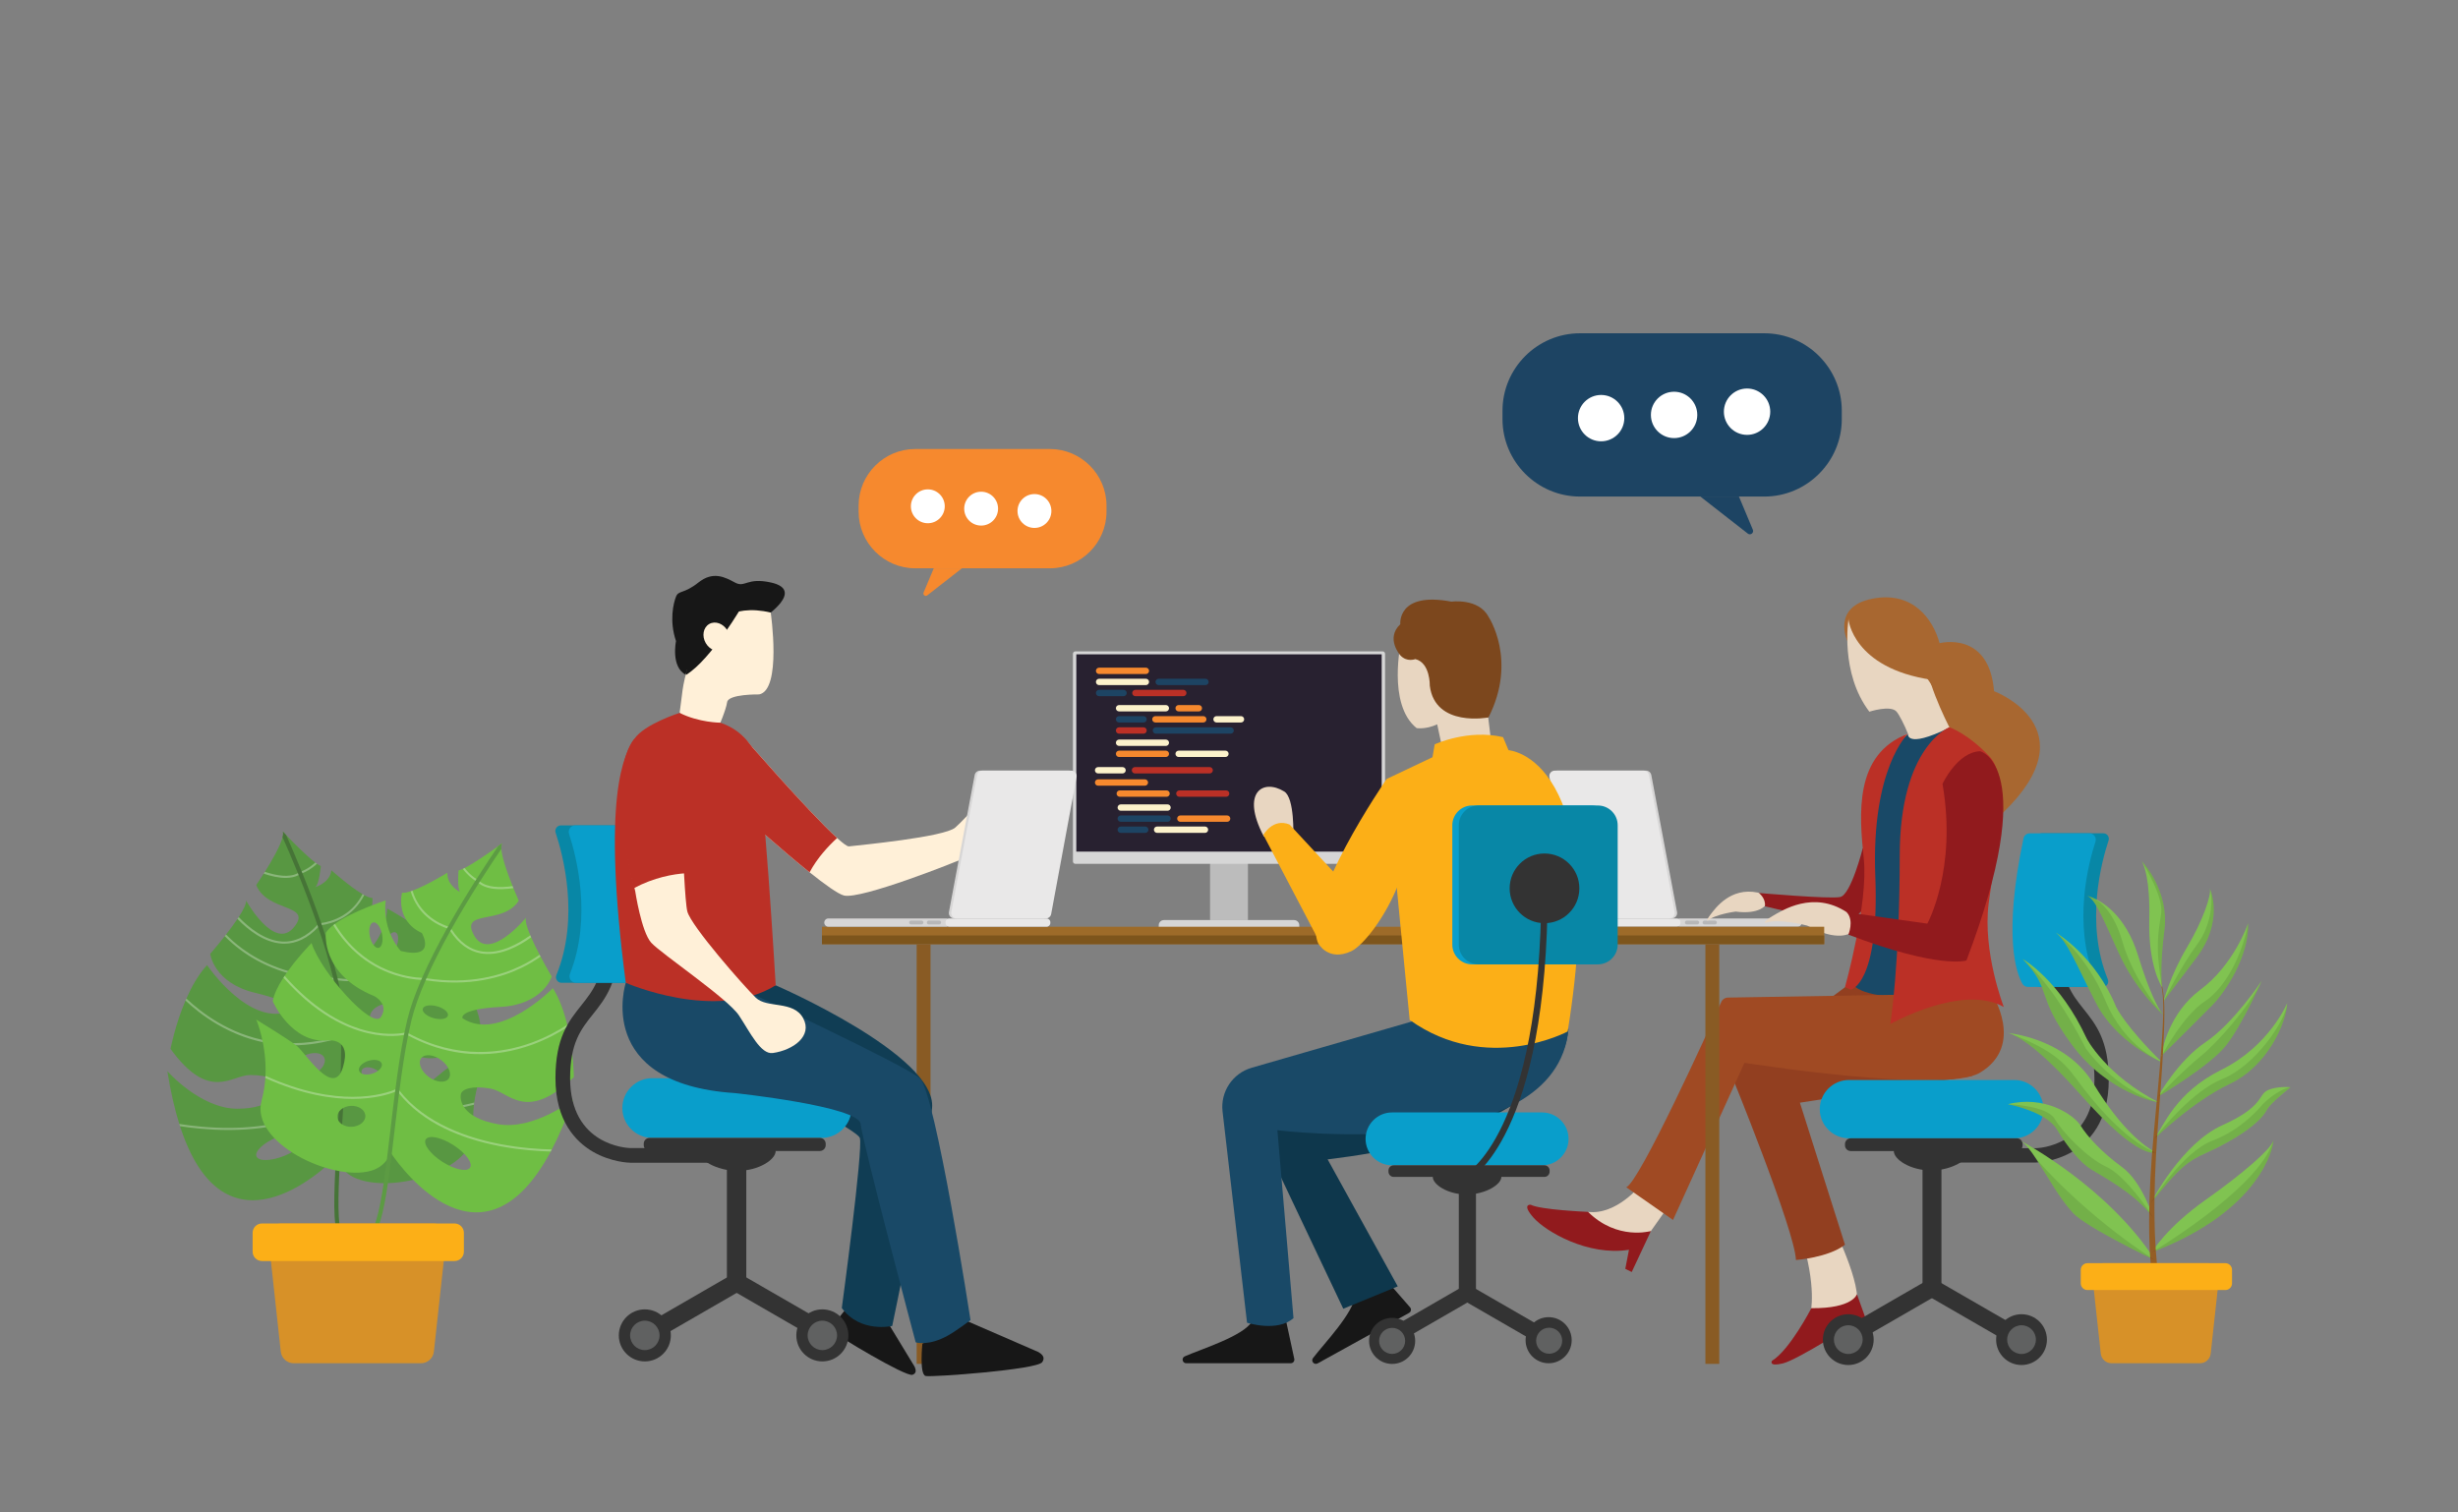 <?xml version="1.0" encoding="utf-8"?>
<!-- Generator: Adobe Illustrator 16.0.0, SVG Export Plug-In . SVG Version: 6.00 Build 0)  -->
<!DOCTYPE svg PUBLIC "-//W3C//DTD SVG 1.1//EN" "http://www.w3.org/Graphics/SVG/1.1/DTD/svg11.dtd">
<svg version="1.1" id="Objects" xmlns="http://www.w3.org/2000/svg" xmlns:xlink="http://www.w3.org/1999/xlink" x="0px" y="0px"
	 width="6500px" height="4000px" viewBox="0 0 6500 4000" enable-background="new 0 0 6500 4000" xml:space="preserve">
<rect x="0" y="0" width="6500" height="4000" fill="#808080" stroke="none"/>
<rect y="3542.908" display="none" fill="#DDDEDF" width="6500" height="457.092"/>
<g>
	<g id="Monitor">
		<rect x="3199.878" y="2032.345" fill="#BCBCBC" width="100.244" height="400.976"/>
		<path fill="#D6D6D6" d="M3656.445,2284.533h-812.892c-3.428,0-6.232-2.805-6.232-6.232v-549.348c0-3.428,2.805-6.232,6.232-6.232
			h812.892c3.429,0,6.232,2.805,6.232,6.232v549.348C3662.678,2281.729,3659.874,2284.533,3656.445,2284.533z"/>
		<rect x="2846.225" y="1730.511" fill="#282130" width="807.549" height="521.746"/>
		<path fill="#D6D6D6" d="M3435.869,2452.813h-371.738v-5.841c0-7.539,6.111-13.651,13.651-13.651h344.437
			c7.539,0,13.65,6.112,13.65,13.651V2452.813z"/>
	</g>
	<g>
		<path fill="#F6892E" d="M3030.167,1782.625h-123.68c-4.639,0-8.433-3.795-8.433-8.433l0,0c0-4.638,3.794-8.433,8.433-8.433h123.68
			c4.638,0,8.433,3.795,8.433,8.433l0,0C3038.6,1778.831,3034.805,1782.625,3030.167,1782.625z"/>
		<path fill="#FCF2CB" d="M3030.167,1811.918h-123.68c-4.639,0-8.433-3.795-8.433-8.433l0,0c0-4.638,3.794-8.433,8.433-8.433h123.68
			c4.638,0,8.433,3.794,8.433,8.433l0,0C3038.6,1808.123,3034.805,1811.918,3030.167,1811.918z"/>
		<path fill="#1D4463" d="M2971.138,1841.211h-64.651c-4.639,0-8.433-3.795-8.433-8.433l0,0c0-4.638,3.794-8.433,8.433-8.433h64.651
			c4.638,0,8.433,3.795,8.433,8.433l0,0C2979.57,1837.416,2975.775,1841.211,2971.138,1841.211z"/>
		<path fill="#BB3026" d="M3129.141,1841.211h-126.6c-4.638,0-8.433-3.795-8.433-8.433l0,0c0-4.638,3.795-8.433,8.433-8.433h126.6
			c4.638,0,8.433,3.795,8.433,8.433l0,0C3137.573,1837.416,3133.778,1841.211,3129.141,1841.211z"/>
		<path fill="#1D4463" d="M3187.725,1811.918h-123.681c-4.638,0-8.433-3.795-8.433-8.433l0,0c0-4.638,3.794-8.433,8.433-8.433
			h123.681c4.638,0,8.433,3.794,8.433,8.433l0,0C3196.158,1808.123,3192.363,1811.918,3187.725,1811.918z"/>
		<path fill="#FCF2CB" d="M3087.479,2144.188h-123.681c-4.638,0-8.433-3.795-8.433-8.433l0,0c0-4.638,3.794-8.433,8.433-8.433
			h123.681c4.638,0,8.433,3.795,8.433,8.433l0,0C3095.911,2140.393,3092.116,2144.188,3087.479,2144.188z"/>
		<path fill="#1D4463" d="M3087.479,2173.48h-123.681c-4.638,0-8.433-3.795-8.433-8.433l0,0c0-4.638,3.794-8.433,8.433-8.433
			h123.681c4.638,0,8.433,3.795,8.433,8.433l0,0C3095.911,2169.686,3092.116,2173.48,3087.479,2173.48z"/>
		<path fill="#1D4463" d="M3028.449,2202.773h-64.652c-4.638,0-8.433-3.795-8.433-8.433l0,0c0-4.639,3.794-8.433,8.433-8.433h64.652
			c4.638,0,8.433,3.794,8.433,8.433l0,0C3036.882,2198.979,3033.087,2202.773,3028.449,2202.773z"/>
		<path fill="#FCF2CB" d="M3186.452,2202.773h-126.6c-4.638,0-8.433-3.795-8.433-8.433l0,0c0-4.639,3.795-8.433,8.433-8.433h126.6
			c4.638,0,8.433,3.794,8.433,8.433l0,0C3194.885,2198.979,3191.09,2202.773,3186.452,2202.773z"/>
		<path fill="#F6892E" d="M3245.037,2173.48h-123.68c-4.638,0-8.433-3.795-8.433-8.433l0,0c0-4.638,3.795-8.433,8.433-8.433h123.68
			c4.638,0,8.433,3.795,8.433,8.433l0,0C3253.47,2169.686,3249.675,2173.48,3245.037,2173.48z"/>
		<path fill="#FCF2CB" d="M3082.982,1972.789h-123.681c-4.638,0-8.433-3.794-8.433-8.433l0,0c0-4.638,3.795-8.433,8.433-8.433
			h123.681c4.638,0,8.433,3.795,8.433,8.433l0,0C3091.415,1968.995,3087.62,1972.789,3082.982,1972.789z"/>
		<path fill="#F6892E" d="M3082.982,2002.082h-123.681c-4.638,0-8.433-3.795-8.433-8.433l0,0c0-4.638,3.795-8.433,8.433-8.433
			h123.681c4.638,0,8.433,3.794,8.433,8.433l0,0C3091.415,1998.287,3087.62,2002.082,3082.982,2002.082z"/>
		<path fill="#FCF2CB" d="M3240.541,2002.082H3116.86c-4.639,0-8.433-3.795-8.433-8.433l0,0c0-4.638,3.794-8.433,8.433-8.433
			h123.681c4.638,0,8.433,3.794,8.433,8.433l0,0C3248.974,1998.287,3245.179,2002.082,3240.541,2002.082z"/>
		<path fill="#FCF2CB" d="M3082.982,1881.496h-123.681c-4.638,0-8.433-3.795-8.433-8.433l0,0c0-4.638,3.795-8.433,8.433-8.433
			h123.681c4.638,0,8.433,3.794,8.433,8.433l0,0C3091.415,1877.701,3087.62,1881.496,3082.982,1881.496z"/>
		<path fill="#1D4463" d="M3254.301,1940.36h-197.485c-4.638,0-8.433-3.795-8.433-8.433l0,0c0-4.638,3.795-8.433,8.433-8.433
			h197.485c4.638,0,8.433,3.794,8.433,8.433l0,0C3262.733,1936.565,3258.938,1940.36,3254.301,1940.36z"/>
		<path fill="#1D4463" d="M3023.953,1910.789h-64.651c-4.638,0-8.433-3.795-8.433-8.433l0,0c0-4.638,3.795-8.433,8.433-8.433h64.651
			c4.638,0,8.433,3.795,8.433,8.433l0,0C3032.386,1906.994,3028.591,1910.789,3023.953,1910.789z"/>
		<path fill="#BB3026" d="M3023.953,1940.36h-64.651c-4.638,0-8.433-3.795-8.433-8.433l0,0c0-4.638,3.795-8.433,8.433-8.433h64.651
			c4.638,0,8.433,3.794,8.433,8.433l0,0C3032.386,1936.565,3028.591,1940.36,3023.953,1940.36z"/>
		<path fill="#F6892E" d="M3027.543,2077.98h-123.681c-4.638,0-8.433-3.795-8.433-8.433l0,0c0-4.638,3.795-8.433,8.433-8.433
			h123.681c4.638,0,8.433,3.795,8.433,8.433l0,0C3035.976,2074.186,3032.181,2077.98,3027.543,2077.98z"/>
		<path fill="#F6892E" d="M3084.854,2107.273h-123.681c-4.638,0-8.433-3.795-8.433-8.433l0,0c0-4.638,3.795-8.433,8.433-8.433
			h123.681c4.638,0,8.433,3.795,8.433,8.433l0,0C3093.288,2103.479,3089.493,2107.273,3084.854,2107.273z"/>
		<path fill="#BB3026" d="M3242.413,2107.273h-123.681c-4.638,0-8.433-3.795-8.433-8.433l0,0c0-4.638,3.795-8.433,8.433-8.433
			h123.681c4.638,0,8.433,3.795,8.433,8.433l0,0C3250.846,2103.479,3247.051,2107.273,3242.413,2107.273z"/>
		<path fill="#BB3026" d="M3198.861,2045.552h-197.484c-4.638,0-8.433-3.795-8.433-8.433l0,0c0-4.638,3.795-8.433,8.433-8.433
			h197.484c4.638,0,8.433,3.795,8.433,8.433l0,0C3207.294,2041.757,3203.499,2045.552,3198.861,2045.552z"/>
		<path fill="#FCF2CB" d="M2968.514,2045.552h-64.651c-4.638,0-8.433-3.795-8.433-8.433l0,0c0-4.638,3.795-8.433,8.433-8.433h64.651
			c4.639,0,8.433,3.795,8.433,8.433l0,0C2976.947,2041.757,2973.152,2045.552,2968.514,2045.552z"/>
		<path fill="#FCF2CB" d="M3281.688,1910.789h-64.651c-4.638,0-8.433-3.795-8.433-8.433l0,0c0-4.638,3.795-8.433,8.433-8.433h64.651
			c4.638,0,8.433,3.795,8.433,8.433l0,0C3290.121,1906.994,3286.326,1910.789,3281.688,1910.789z"/>
		<path fill="#F6892E" d="M3181.956,1910.789h-126.6c-4.638,0-8.433-3.795-8.433-8.433l0,0c0-4.638,3.795-8.433,8.433-8.433h126.6
			c4.638,0,8.433,3.795,8.433,8.433l0,0C3190.389,1906.994,3186.594,1910.789,3181.956,1910.789z"/>
		<path fill="#F6892E" d="M3170.268,1881.496h-53.407c-4.639,0-8.433-3.795-8.433-8.433l0,0c0-4.638,3.794-8.433,8.433-8.433h53.407
			c4.638,0,8.433,3.794,8.433,8.433l0,0C3178.7,1877.701,3174.906,1881.496,3170.268,1881.496z"/>
	</g>
</g>
<g>
	<g>
		<path fill="#589742" d="M1187.458,2822.787c-26.94,14.068-120.746,119.698-130.971,35.18
			c-10.207-84.519,52.944-63.168,52.944-63.168c92.886,25.083,160.688-76.151,160.688-76.151
			c0.588-18.795-6.528-42.701-16.551-66.589c-0.735-1.784-1.489-3.568-2.262-5.333c-21.754-49.854-54.562-98.054-54.562-98.054
			c-38.085,71.518-199.693,197.836-215.489,159.751c-15.779-38.067,26.94-51.087,26.94-51.087
			c150.464-31.575,156.036-142.097,156.036-142.097c-2.814-7.411-8.312-15.318-15.54-23.373c-1.25-1.379-2.538-2.758-3.862-4.155
			c-39.795-41.248-120.838-84.851-120.838-84.851c-5.572,82.661-63.168,124.461-63.168,124.461
			c-99.377,5.572-46.434-56.658-46.434-56.658c77.089-20.431,70.58-95.663,70.58-95.663c-5.407,0-13.001-2.942-21.718-7.668
			c-1.489-0.81-3.034-1.674-4.597-2.611c-34.536-20.174-82.349-63.095-82.349-63.095c-3.66,32.917-41.506,44.227-42.683,44.558
			c10.207-5.682,14.822-55.701,14.822-55.701c-2.905-1.251-6.418-3.348-10.372-6.105c-1.397-0.994-2.869-2.061-4.376-3.2
			c-24.201-18.279-60.558-55.464-76.979-72.64c-5.351-5.608-8.588-9.084-8.588-9.084c0.423,1.361,0.625,2.961,0.625,4.744
			c0,2.888-0.533,6.29-1.526,10.115c-6.014,23.63-28.872,62.892-46.802,91.378c-1.048,1.691-2.096,3.347-3.126,4.946
			c-11.181,17.599-19.75,29.994-19.75,29.994c28.798,72.436,151.384,49.229,99.378,112.084
			c-52.006,62.855-126.318-71.223-126.318-71.223c1.435,8.293-7.006,24.881-19.364,43.859c-1.067,1.637-2.151,3.273-3.273,4.928
			c-9.066,13.498-19.806,27.916-30.177,41.267c-1.14,1.472-2.299,2.942-3.421,4.396c-20.394,25.929-38.489,46.728-38.489,46.728
			s9.287,77.089,118.871,103.092c109.602,26.003,93.824,47.372,93.824,47.372c-107.745,46.434-221.062-120.746-221.062-120.746
			c-22.417,24.329-40.476,56.383-54.654,88.527c-0.791,1.784-1.563,3.568-2.317,5.352c-27.621,64.529-39.611,127.697-39.611,127.697
			c103.092,141.674,160.67,69.146,210.818,69.146c50.167,0,75.232,14.858,75.232,28.779c0,13.939-12.064,60.373-109.584,60.373
			c-97.52,0-184.833-99.378-184.833-99.378c8.588,54.14,19.272,100.371,31.593,139.67c0.625,1.967,1.25,3.936,1.876,5.885
			c117.564,363.544,378.679,116.057,412.442,82.018c2.372-2.391,3.623-3.733,3.623-3.733s0.275,3.163,1.636,8.128c0,0,0,0,0,0.019
			c0.957,3.513,2.464,7.871,4.818,12.688c-0.019,0.02,0,0.037,0,0.037c5.701,11.77,16.385,26.04,36.264,35.786
			c96.803,47.427,327.868-16.716,317.644-131.154c-1.875-21.001-1.306-41.304,0.864-60.447c0.221-1.968,0.46-3.935,0.717-5.866
			c10.832-82.238,50.425-141.949,50.425-141.949S1214.38,2808.738,1187.458,2822.787z M1012.849,2858.666
			c-4.542,8.68-20.707,9.157-36.099,1.084c-15.393-8.072-24.165-21.626-19.622-30.306c4.542-8.661,20.707-9.158,36.099-1.085
			C1008.6,2836.433,1017.391,2850.004,1012.849,2858.666z M828.897,2841.692c-22.435,11.144-46.14,9.065-52.944-4.635
			c-6.786-13.7,5.885-33.837,28.339-44.962c22.454-11.145,46.158-9.066,52.943,4.634
			C864.04,2810.43,851.351,2830.566,828.897,2841.692z M807.639,2673.372c-0.791-8.975,13.921-17.618,32.881-19.291
			c18.941-1.691,34.958,4.229,35.749,13.204c0.809,8.974-13.902,17.617-32.862,19.29
			C824.447,2688.268,808.448,2682.364,807.639,2673.372z M1017.777,2491.554c7.19-17.617,19.805-29.11,28.191-25.69
			c8.368,3.421,9.324,20.468,2.133,38.085c-7.19,17.599-19.824,29.11-28.191,25.69S1010.586,2509.171,1017.777,2491.554z
			 M752.617,3056.52c-35.492,14.527-68.759,15.355-74.294,1.839c-5.535-13.535,18.757-36.282,54.249-50.811
			c35.492-14.546,68.759-15.355,74.294-1.839C812.401,3019.225,788.127,3041.973,752.617,3056.52z M1047.476,2989.195
			c-3.439,14.896-22.399,23.244-42.333,18.646s-33.322-20.412-29.883-35.308c3.438-14.896,22.398-23.244,42.333-18.647
			C1037.545,2958.484,1050.915,2974.299,1047.476,2989.195z"/>
		<g opacity="0.3">
			<path fill="#FFFFFF" d="M1254.046,2915.912c-0.257,1.932-0.496,3.898-0.717,5.866c-105.023,26.261-184.65,22.767-237.263,13.131
				c-57.706-10.574-92.904-29.626-106.807-38.416c-2.152-1.38-3.789-2.482-4.929-3.292c-2.041,1.876-4.119,3.733-6.216,5.535
				c-36.117,31.318-81.429,54.746-134.888,69.752c-45.827,12.854-97.704,19.585-154.215,19.971
				c-1.729,0.019-3.457,0.019-5.167,0.019c-51.363,0-96.95-5.259-127.808-10.04c-0.625-1.949-1.251-3.918-1.876-5.885
				c31.63,5.02,80.197,10.776,134.943,10.39c86.56-0.606,206.423-17.176,289.397-91.874c1.25-1.141,2.501-2.281,3.733-3.439
				l1.71-1.6l1.857,1.435c0.073,0.055,1.324,1.011,3.788,2.611c11.181,7.374,47.225,28.431,107.892,39.482
				C1069.819,2939.083,1149.17,2942.448,1254.046,2915.912z"/>
		</g>
		<g opacity="0.3">
			<path fill="#FFFFFF" d="M1253.568,2652.059c-29.203,23.152-58.589,42.59-87.994,58.185
				c-45.625,24.183-91.359,39.188-135.899,44.595c-60.134,7.282-101.253-4.744-116.774-10.574c-2.722-1.029-4.671-1.857-5.774-2.354
				c-1.747,0.588-3.512,1.177-5.26,1.747c-42.995,13.921-85.897,20.909-128.12,20.909c-18.684,0-37.239-1.361-55.628-4.12
				c-49.56-7.392-97.925-24.716-143.789-51.509c-35.032-20.486-63.26-43.474-83.783-62.672c0.754-1.783,1.527-3.567,2.317-5.352
				c20.394,19.199,48.88,42.591,84.445,63.353c70.267,41.027,183.308,79.848,324.43,33.634c1.545-0.514,3.108-1.029,4.671-1.563
				l1.066-0.367l1.03,0.496c0.074,0.037,1.526,0.735,4.285,1.802c13.02,5.058,55.04,18.573,116.646,11.034
				c53.734-6.584,131.394-30.729,221.87-102.577C1252.079,2648.49,1252.833,2650.274,1253.568,2652.059z"/>
		</g>
		<g opacity="0.3">
			<path fill="#FFFFFF" d="M1148.692,2491.866c-11.622,13.204-23.961,25.212-36.963,35.97
				c-31.704,26.225-67.38,45.11-106.016,56.089c-30.417,8.661-58.001,10.997-78.892,10.997c-14.675,0-26.058-1.141-32.844-2.06
				c-3.678-0.515-5.995-0.956-6.767-1.104c-1.618-0.019-3.218-0.056-4.818-0.092c-117.657-2.667-197.854-43.786-244.6-78.101
				c-17.764-13.02-32.164-26.096-43.418-37.625c1.122-1.453,2.281-2.924,3.421-4.396c11.181,11.512,25.598,24.642,43.491,37.735
				c45.9,33.635,124.479,73.908,239.782,76.832c2.133,0.055,4.303,0.092,6.473,0.129l0.534,0.073
				c0.092,0.019,1.655,0.35,4.542,0.791c13.921,2.077,58.35,6.73,111.845-8.552c40.789-11.641,92.739-36.853,140.368-90.844
				C1146.155,2489.108,1147.442,2490.487,1148.692,2491.866z"/>
		</g>
		<g opacity="0.3">
			<path fill="#FFFFFF" d="M963.251,2367.332c-14.62,28.798-34.811,46.728-52.631,57.725c-24.697,15.245-48.53,20.008-59.508,21.479
				c-2.28,0.294-4.009,0.46-5.076,0.533c-1.526,1.729-3.071,3.421-4.634,5.057c-27.4,28.982-57.449,43.639-89.502,43.639
				c-2.317,0-4.634-0.073-6.951-0.238c-47.409-3.09-89.355-36.577-116.977-65.247c1.122-1.654,2.207-3.291,3.273-4.928
				c27.088,28.228,68.409,61.696,114.071,64.676c33.708,2.188,65.338-12.542,94.044-43.822c1.104-1.177,2.189-2.409,3.274-3.642
				l0.772-0.882l1.177-0.056c0.074,0,1.765-0.092,4.689-0.46c9.893-1.25,34.094-5.719,58.663-20.928
				c22.067-13.7,39.022-32.255,50.719-55.518C960.217,2365.658,961.762,2366.522,963.251,2367.332z"/>
		</g>
		<g opacity="0.3">
			<path fill="#FFFFFF" d="M838.073,2284.377c-14.583,14.086-30.361,21.773-38.36,25.064c-2.391,0.993-4.101,1.582-4.855,1.839
				c-1.618,1.122-3.31,2.134-5.057,3.034c-10.004,5.333-21.792,7.559-34.444,7.559c-18.408,0-38.673-4.671-58.056-11.236
				c1.03-1.6,2.079-3.255,3.126-4.946c31.446,10.519,64.769,15.814,87.295,3.493c1.49-0.809,2.924-1.691,4.321-2.666l0.368-0.258
				l0.405-0.129c0.055-0.018,1.839-0.569,4.818-1.783c6.639-2.686,19.18-8.625,31.539-19.125c1.563-1.324,3.071-2.686,4.524-4.046
				C835.205,2282.316,836.676,2283.383,838.073,2284.377z"/>
		</g>
		<g>
			<path fill="#467437" d="M909.591,2890.075c-0.11,2.151-0.203,4.284-0.331,6.418c-1.766,34.94-3.954,69.88-6.05,103.331
				c-1.655,26.499-3.292,52.668-4.652,77.732c-0.019,0.02,0,0.037,0,0.037c-4.8,87.682-6.326,162.031,5.94,190.535l-10.133,4.358
				c-13.995-32.55-11.623-113.317-5.885-212.032c1.14-19.787,2.427-40.311,3.733-61.312c2.023-32.513,4.156-66.46,5.903-100.407
				c0.129-2.557,0.258-5.112,0.387-7.668c2.556-50.977,4.193-101.713,3.365-147.411c-0.055-1.932-0.091-3.844-0.128-5.757
				c-0.276-12.063-0.735-23.759-1.397-34.977c-1.986-33.543-8.533-71.518-17.948-111.257c-0.423-1.857-0.864-3.696-1.324-5.554
				c-10.61-43.859-24.587-89.687-39.666-133.987c-0.681-1.968-1.361-3.953-2.042-5.921c-16.274-47.391-33.726-92.813-49.56-131.891
				c-0.699-1.729-1.379-3.438-2.078-5.131c-16.532-40.604-31.115-73.926-40.494-94.871c0.993-3.825,1.526-7.228,1.526-10.115
				c0-1.783-0.202-3.383-0.625-4.744c0,0,3.237,3.476,8.588,9.084c9.342,20.836,24.127,54.544,40.917,95.811
				c0.699,1.691,1.397,3.384,2.078,5.094c15.796,39.004,33.23,84.335,49.56,131.725c0.606,1.784,1.213,3.567,1.839,5.37
				c15.833,46.397,30.526,94.596,41.505,140.57c0.46,1.931,0.919,3.843,1.36,5.756c9.104,39.022,15.411,76.335,17.379,109.418
				c0.68,11.549,1.158,23.575,1.434,35.988c0.037,1.986,0.073,3.991,0.11,5.995C913.692,2789.594,912.092,2839.725,909.591,2890.075
				z"/>
		</g>
	</g>
	<g>
		<path fill="#6FBE44" d="M677.669,2696.515c0,0,28.312,65.813,24.306,148.665c-0.091,1.946-0.207,3.925-0.34,5.9
			c-1.278,19.224-4.337,39.303-9.927,59.633c-30.465,110.781,185.46,215.096,289.168,185.689
			c21.298-6.046,34.356-18.183,42.064-28.747c0,0,0.021-0.015,0.006-0.036c3.175-4.321,5.437-8.341,7.004-11.627
			c0.003-0.018,0.003-0.018,0.003-0.018c2.225-4.643,3.06-7.706,3.06-7.706s0.991,1.544,2.899,4.319
			c27.153,39.514,239.956,329.593,420.458-7.164c0.963-1.807,1.929-3.631,2.895-5.456c19.131-36.472,37.887-80.058,55.99-131.798
			c0,0-103.634,82.217-199.591,64.829c-95.958-17.388-99.548-65.229-97.063-78.944c2.482-13.698,29.795-23.85,79.158-14.905
			c49.345,8.942,93.068,90.574,219.77-30.447c0,0-0.535-64.294-16.208-132.714c-0.424-1.89-0.866-3.783-1.326-5.679
			c-8.219-34.158-20.273-68.918-37.993-96.854c0,0-141.31,144.297-239.048,79.396c0,0-11.715-23.839,100.767-29.884
			c112.464-6.047,135.347-80.244,135.347-80.244s-14.097-23.692-29.541-52.843c-0.845-1.63-1.722-3.283-2.582-4.935
			c-7.825-14.986-15.822-31.088-22.336-45.985c-0.809-1.829-1.584-3.633-2.342-5.434c-8.776-20.877-14.124-38.704-11.234-46.608
			c0,0-97.028,118.68-136.993,47.559s76.518-26.429,117.77-92.569c0,0-6.223-13.724-14.086-33.034
			c-0.729-1.758-1.465-3.574-2.194-5.425c-12.563-31.227-28.055-73.935-29.759-98.259c-0.295-3.941-0.213-7.384,0.301-10.225
			c0.318-1.756,0.802-3.293,1.461-4.557c0,0-3.805,2.842-10.07,7.407c-19.221,13.973-61.625,44.078-88.697,57.749
			c-1.687,0.854-3.324,1.641-4.876,2.369c-4.382,2.009-8.212,3.445-11.294,4.158c0,0-4.377,50.041,4.652,57.451
			c-1.099-0.535-36.321-18.411-34.053-51.454c0,0-54.7,33.709-92.279,47.401c-1.705,0.644-3.379,1.219-4.99,1.749
			c-9.419,3.097-17.417,4.638-22.737,3.674c0,0-19.819,72.865,52.392,106.714c0,0,41,70.674-55.792,47.472
			c0,0-49.221-51.399-39.964-133.729c0,0-87.519,28.453-134.031,61.944c-1.552,1.139-3.064,2.267-4.542,3.4
			c-8.547,6.637-15.367,13.438-19.458,20.229c0,0-14.223,109.743,128.2,167.641c0,0,39.713,20.429,17.4,55.071
			c-22.334,34.658-158.83-118.451-183.552-195.613c0,0-40.875,41.577-71.171,86.754c-1.075,1.6-2.135,3.221-3.176,4.844
			c-14.122,21.719-25.387,43.973-28.159,62.571c0,0,48.666,111.702,144.536,103.582c0,0,65.945-9.748,40.832,71.597
			c-25.13,81.341-98.599-39.322-122.599-57.969C760.115,2746.795,677.669,2696.515,677.669,2696.515z M974.226,2805.535
			c16.585-5.199,32.402-1.829,35.327,7.504c2.922,9.351-8.126,21.123-24.711,26.322s-32.405,1.846-35.327-7.505
			C946.59,2822.524,957.66,2810.737,974.226,2805.535z M1113.678,2798.659c9.12-12.271,32.814-10.089,52.921,4.88
			c20.11,14.951,28.987,37.024,19.868,49.295c-9.138,12.268-32.833,10.086-52.922-4.88
			C1113.436,2833.003,1104.54,2810.927,1113.678,2798.659z M1146.927,2692.736c-18.358-5.027-31.293-16.155-28.896-24.841
			c2.378-8.689,19.194-11.66,37.531-6.618c18.357,5.027,31.292,16.155,28.914,24.844
			C1182.075,2694.826,1165.28,2697.781,1146.927,2692.736z M1001.233,2506.843c-8.843,1.874-19.222-11.706-23.159-30.305
			c-3.934-18.617,0.046-35.221,8.89-37.095c8.861-1.87,19.225,11.688,23.159,30.306
			C1014.057,2488.366,1010.076,2504.97,1001.233,2506.843z M1125.979,3013.271c7.856-12.313,40.446-5.586,72.775,15.056
			c32.333,20.624,52.181,47.338,44.32,59.669c-7.856,12.313-40.442,5.567-72.775-15.057
			C1137.951,3052.295,1118.122,3025.584,1125.979,3013.271z M927.869,2924.706c20.435-0.969,37.602,10.626,38.33,25.896
			c0.728,15.271-15.265,28.444-35.7,29.414c-20.434,0.97-37.602-10.626-38.33-25.896
			C891.441,2938.85,907.416,2925.673,927.869,2924.706z"/>
		<g opacity="0.3">
			<path fill="#FFFFFF" d="M701.975,2845.18c-0.091,1.946-0.207,3.925-0.34,5.9c98.658,44.565,177.632,55.325,231.12,55.225
				c58.667-0.115,96.698-12.586,111.945-18.757c2.363-0.974,4.17-1.767,5.436-2.359c1.674,2.209,3.388,4.407,5.129,6.555
				c29.955,37.255,70.363,68.388,120.289,92.685c42.801,20.819,92.647,36.691,148.184,47.148c1.698,0.326,3.398,0.634,5.081,0.939
				c50.54,9.158,96.334,12.111,127.55,12.908c0.963-1.807,1.929-3.631,2.895-5.456c-32.018-0.7-80.833-3.695-134.633-13.837
				c-85.065-16.031-200.053-53.706-268.379-142.002c-1.027-1.346-2.054-2.69-3.06-4.05l-1.397-1.88l-2.083,1.08
				c-0.083,0.042-1.483,0.76-4.193,1.895c-12.316,5.263-51.537,19.555-113.203,19.613
				C879.119,2900.828,800.439,2889.99,701.975,2845.18z"/>
		</g>
		<g opacity="0.3">
			<path fill="#FFFFFF" d="M749.492,2585.639c24.606,27.989,50.056,52.355,76.209,72.942
				c40.582,31.931,82.908,54.851,125.771,68.112c57.872,17.887,100.476,13.385,116.788,10.416c2.861-0.528,4.927-0.995,6.102-1.287
				c1.614,0.891,3.246,1.784,4.863,2.657c39.824,21.364,80.793,35.89,122.339,43.418c18.384,3.331,36.885,5.301,55.472,5.865
				c50.084,1.563,100.762-6.859,150.668-25.046c38.124-13.911,69.998-31.497,93.615-46.729c-0.424-1.89-0.866-3.783-1.326-5.679
				c-23.49,15.255-55.69,33.192-94.388,47.28c-76.456,27.841-194.607,45.884-325.228-24.752c-1.428-0.781-2.875-1.566-4.317-2.37
				l-0.984-0.552l-1.102,0.305c-0.079,0.022-1.633,0.451-4.538,1.01c-13.713,2.654-57.47,8.461-116.744-9.941
				c-51.699-16.06-123.809-53.665-200.025-140.494C751.593,2582.395,750.533,2584.016,749.492,2585.639z"/>
		</g>
		<g opacity="0.3">
			<path fill="#FFFFFF" d="M881.249,2446.714c9.082,15.064,19.083,29.081,29.958,41.984c26.52,31.456,58.257,56.4,94.316,74.093
				c28.385,13.945,55.111,21.162,75.667,24.887c14.439,2.617,25.843,3.524,32.685,3.83c3.71,0.148,6.069,0.128,6.855,0.121
				c1.595,0.27,3.176,0.52,4.757,0.769c116.247,18.354,202.491-7.807,254.606-33.236c19.801-9.644,36.301-19.942,49.431-29.281
				c-0.845-1.63-1.722-3.283-2.582-4.935c-13.054,9.334-29.582,19.684-49.522,29.377c-51.162,24.911-135.663,50.527-249.64,32.847
				c-2.108-0.327-4.25-0.677-6.392-1.028l-0.538-0.022c-0.094,0.002-1.691,0.049-4.611-0.032
				c-14.068-0.437-58.615-3.781-108.528-28.355c-38.06-18.728-84.682-52.799-121.921-114.417
				C884.238,2444.452,882.726,2445.58,881.249,2446.714z"/>
		</g>
		<g opacity="0.3">
			<path fill="#FFFFFF" d="M1085.923,2357.239c9.25,30.944,25.922,52.187,41.496,66.185c21.583,19.404,44.185,28.34,54.725,31.745
				c2.191,0.696,3.863,1.167,4.899,1.431c1.194,1.973,2.412,3.913,3.658,5.802c21.794,33.403,48.748,53.183,80.287,58.897
				c2.28,0.413,4.573,0.754,6.883,1.005c47.2,5.413,94.445-20.06,126.735-43.344c-0.809-1.829-1.584-3.633-2.342-5.434
				c-31.687,22.946-78.314,48.511-123.775,43.302c-33.559-3.857-62.055-23.991-84.724-59.889c-0.876-1.355-1.724-2.762-2.572-4.167
				l-0.603-1.006l-1.148-0.265c-0.072-0.013-1.721-0.405-4.532-1.289c-9.512-2.994-32.528-11.706-53.991-31.051
				c-19.271-17.416-32.646-38.696-40.007-63.672C1089.208,2356.134,1087.534,2356.709,1085.923,2357.239z"/>
		</g>
		<g opacity="0.3">
			<path fill="#FFFFFF" d="M1223.887,2297.934c11.837,16.46,25.992,26.838,33.276,31.503c2.175,1.403,3.753,2.287,4.45,2.675
				c1.392,1.393,2.876,2.689,4.435,3.888c8.893,7.03,20.095,11.322,32.544,13.578c18.113,3.282,38.886,2.3,59.129-0.704
				c-0.729-1.758-1.465-3.574-2.194-5.425c-32.818,4.743-66.551,4.013-86.52-12.128c-1.321-1.062-2.575-2.186-3.776-3.394
				l-0.316-0.319l-0.375-0.199c-0.051-0.027-1.708-0.889-4.423-2.613c-6.054-3.826-17.335-11.907-27.623-24.442
				c-1.302-1.582-2.543-3.189-3.73-4.788C1227.077,2296.418,1225.439,2297.205,1223.887,2297.934z"/>
		</g>
		<g>
			<path fill="#5C9B43" d="M1045.518,2881.174c-0.275,2.137-0.565,4.252-0.818,6.374c-4.493,34.695-8.57,69.466-12.471,102.755
				c-3.096,26.369-6.152,52.41-9.282,77.316c0.015,0.021-0.006,0.036-0.006,0.036c-10.911,87.133-22.666,160.563-39.817,186.423
				l9.193,6.095c19.574-29.532,31.641-109.429,43.596-207.585c2.407-19.674,4.799-40.098,7.259-60.994
				c3.807-32.353,7.76-66.137,12.094-99.851c0.329-2.538,0.658-5.077,0.987-7.614c6.574-50.615,14.01-100.831,22.973-145.649
				c0.398-1.891,0.775-3.766,1.153-5.642c2.423-11.82,4.96-23.247,7.612-34.167c7.935-32.651,21.148-68.85,37.498-106.273
				c0.747-1.753,1.51-3.483,2.293-5.229c18.261-41.265,40.185-83.865,62.921-124.768c1.021-1.814,2.044-3.647,3.065-5.462
				c24.463-43.729,49.734-85.313,72.282-120.94c0.996-1.576,1.971-3.138,2.959-4.679c23.507-37.006,43.798-67.193,56.761-86.131
				c-0.295-3.941-0.213-7.384,0.301-10.225c0.318-1.756,0.802-3.293,1.461-4.557c0,0-3.805,2.842-10.07,7.407
				c-12.907,18.836-33.466,49.367-57.344,86.979c-0.989,1.54-1.979,3.08-2.953,4.642c-22.498,35.563-47.734,77.058-72.252,120.776
				c-0.915,1.647-1.83,3.295-2.767,4.956c-23.852,42.831-46.904,87.638-65.904,130.917c-0.796,1.818-1.59,3.618-2.365,5.422
				c-15.916,36.773-28.775,72.364-36.61,104.566c-2.729,11.242-5.343,22.991-7.828,35.156c-0.39,1.947-0.784,3.913-1.177,5.879
				C1059.399,2781.572,1052.035,2831.184,1045.518,2881.174z"/>
		</g>
	</g>
	<g>
		<path fill="#D79128" d="M1113.121,3605.396h-336.35c-17.597,0-32.37-13.251-34.276-30.744l-32.77-300.701
			c-2.223-20.4,13.755-38.215,34.276-38.215h401.89c20.521,0,36.5,17.814,34.277,38.215l-32.77,300.701
			C1145.491,3592.145,1130.718,3605.396,1113.121,3605.396z"/>
		<path fill="#FCAF17" d="M1201.995,3335.032H692.752c-13.644,0-24.705-11.061-24.705-24.705v-49.887
			c0-13.644,11.061-24.705,24.705-24.705h509.243c13.645,0,24.705,11.062,24.705,24.705v49.887
			C1226.7,3323.972,1215.64,3335.032,1201.995,3335.032z"/>
	</g>
</g>
<g>
	<path fill="#D7D6D6" d="M4753.559,2450.95h-310.834c-6.031,0-10.965-4.935-10.965-10.965l0,0c0-6.031,4.934-10.966,10.965-10.966
		h310.834c6.031,0,10.965,4.935,10.965,10.966l0,0C4764.523,2446.016,4759.59,2450.95,4753.559,2450.95z"/>
	<path fill="#D7D6D6" d="M4434.826,2412.098l-68.053-362.355c-1.269-6.755-7.168-11.649-14.041-11.649h-235.084
		c-8.932,0-15.674,8.106-14.046,16.89l67.168,362.355c1.255,6.771,7.161,11.682,14.047,11.682h235.968
		C4429.732,2429.02,4436.477,2420.891,4434.826,2412.098z"/>
	<path fill="#E9E8E8" d="M4428.581,2412.098l-68.052-362.355c-1.27-6.755-7.168-11.649-14.041-11.649h-235.084
		c-8.934,0-15.675,8.106-14.047,16.89l67.169,362.355c1.255,6.771,7.161,11.682,14.046,11.682h235.969
		C4423.487,2429.02,4430.232,2420.891,4428.581,2412.098z"/>
	<path fill="#E9E8E8" d="M4433.819,2450.95h-257.122c-5.503,0-10.006-4.503-10.006-10.007v-1.917
		c0-5.503,4.503-10.007,10.006-10.007h257.122c5.503,0,10.007,4.504,10.007,10.007v1.917
		C4443.826,2446.447,4439.322,2450.95,4433.819,2450.95z"/>
	<path fill="#B7B7B8" d="M4488.193,2444.781h-27.484c-2.808,0-5.104-2.297-5.104-5.104l0,0c0-2.808,2.297-5.104,5.104-5.104h27.484
		c2.808,0,5.104,2.297,5.104,5.104l0,0C4493.298,2442.484,4491.001,2444.781,4488.193,2444.781z"/>
	<path fill="#B7B7B8" d="M4534.994,2444.781h-27.484c-2.808,0-5.105-2.297-5.105-5.104l0,0c0-2.808,2.298-5.104,5.105-5.104h27.484
		c2.807,0,5.104,2.297,5.104,5.104l0,0C4540.098,2442.484,4537.801,2444.781,4534.994,2444.781z"/>
</g>
<g>
	<g>
		<path fill="#E8D6C1" d="M4338.301,3134.513c0,0-63.459,79.472-138.779,70.575c0,0-7.71,44.48,42.701,53.377
			c50.411,8.896,121.58,0,121.58,0l67.016-94.892L4338.301,3134.513z"/>
		<path fill="#911A1D" d="M4199.521,3205.088c0,0-126.324-5.338-151.826-18.979c0,0-24.909-2.372,7.71,34.398
			s143.931,102.008,252.259,84.81l-9.693,50.411l16.988,8.303l50.75-108.268C4365.709,3255.764,4276.621,3281.594,4199.521,3205.088
			z"/>
	</g>
	<g>
		<path fill="#A86730" d="M4885.096,1695.002c0,0-42.259-90.331,66.334-111.643c108.592-21.313,161.366,56.833,177.604,117.726
			c0,0,130.92-34.506,144.114,126.86c0,0,256.765,96.414,23.343,321.719l-180.65-54.161l-100.473-315.257l-97.43-67.997
			L4885.096,1695.002z"/>
		<path fill="#E8D6C1" d="M4888.174,1638.314c0,0-22.994,141.194,55.187,243.901c0,0,56.72-18.396,72.049,0
			c7.665,9.198,20.907,35.449,30.105,58.444c0,0-17.687,7.48-17.448,9.618c1.798,16.04,1.94,14.684,1.94,14.684l132.566-26.98
			c0,0-62.851-115.55-70.517-192.197c-7.664-76.648-30.658-142.567-99.642-132.602
			C4923.432,1623.146,4888.174,1638.314,4888.174,1638.314z"/>
		<path fill="#A86730" d="M4983.533,1671.55c0,0,110.217,92.194,147.648,185.081l45.751-78.33l-96.7-102.591l-89.768-46.444
			L4983.533,1671.55z"/>
		<path fill="#A86730" d="M4888.174,1638.314c0,0,11.513,128.484,219.545,159.471l-8.158-134.596l-55.475-53.028l-60.553-12.237
			l-63.043,10.605L4888.174,1638.314z"/>
	</g>
	<g>
		<path fill="#333333" d="M5383.912,3074.514h-275.879v-37.836h275.508c7.714-0.203,155.07-6.479,155.07-180.383
			c0-91.124-28.28-126.572-58.22-164.103c-33.093-41.479-67.31-84.372-67.31-191.358h37.836c0,93.744,28.682,129.698,59.05,167.763
			c32.684,40.968,66.479,83.331,66.479,187.698c0,110.425-52.363,164.073-96.292,189.635c-47.164,27.446-94.106,28.548-96.083,28.58
			L5383.912,3074.514z"/>
	</g>
	<path fill="#E8D6C1" d="M4848.943,3246.382c0,0,91.598,184.231,52.334,217.957c-41.137,35.335-113.668,9.857-113.668,9.857
		s18.619-71.192-26.287-208.1L4848.943,3246.382z"/>
	<path fill="#923F20" d="M4901.277,2594.215l-324.992,243.038c0,0,169.984,415.999,172.964,495.023c0,0,84.954-5.964,129.701-40.258
		l-119.267-375.74l454.795-70.615l-16.432-187.334l-98.408-76.043L4901.277,2594.215z"/>
	<path fill="#E8D6C1" d="M4669.4,2393.352c0,0-15.993,25.777-79.65,17.527c0,0-56.063,7.068-73.947,24.654
		c0,0-5.276-0.229,7.417-16.662c12.692-16.433,52.302-73.086,125.064-58.309l31.44,11.655L4669.4,2393.352z"/>
	<path fill="#911A1D" d="M4651.219,2361.65c0,0,18.89,13.999,15.979,35.18c0,0,196.712,47.42,216.534,44.296
		s131.021-129.316,131.021-129.316l-88.89-68.357c0,0-31.056,123.332-59.792,128.955
		C4837.334,2378.029,4651.219,2361.65,4651.219,2361.65z"/>
	<path fill="#194967" d="M5045.515,1940.659c0,0-6.904,40.796,108.186-15.63l85.657,137.417c0,0-27.402,316.183-15.223,378.828
		c12.178,62.646,42.625,185.446,42.625,185.446s-313.6,37.551-365.358-21.313l44.655-248.856l-6.09-239.303l35.521-108.592
		L5045.515,1940.659z"/>
	<path fill="#BB3026" d="M5045.391,1940.659c0,0-97.428,90.894-86.264,376.806c11.162,285.913-64.953,300.121-64.953,300.121
		l-15.224-7.104c0,0,61.907-220.611,49.729-338.654C4916.501,2153.784,4902.293,1994.448,5045.391,1940.659z"/>
	<path fill="#E8D6C1" d="M4894.184,2467.364c0,0-34.984,25.613-114.947-19.366c0,0-78.09-20.616-111.2-6.872
		c0,0-6.872-3.124,18.741-18.117s108.413-68.901,196.955-10.399l35.439,32.265L4894.184,2467.364z"/>
	<path fill="#A04A23" d="M5266.635,2626.72l-697.181,11.593c-7.653,0.127-14.542,4.654-17.688,11.633
		c-33.1,73.432-216.092,476.438-251.321,489.988l123.756,86.479l188.898-415.577c0,0,526.798,83.076,622.225,26.417
		C5356.951,2765.037,5266.635,2626.72,5266.635,2626.72z"/>
	<path fill="#911A1D" d="M4789.948,3459.774c0,0-57.103,110.806-104.198,139.282c0,0-9.857,16.429,29.571,6.571
		c39.43-9.857,196.505-110.621,196.505-110.621l27.68,54.417l13.487-7.937l-42.535-118.769
		C4910.458,3422.719,4900.57,3460.87,4789.948,3459.774z"/>
	<path fill="#BB3026" d="M5154.904,1923.275c0,0-131.206,50.856-131.206,339.85c0,288.994-24.823,445.023-24.823,445.023
		s191.172-107.565,300.079-44.918c0,0-56.579-145.391-40.03-274.232s59.974-327.331,1.947-388.566
		C5202.844,1939.196,5154.904,1923.275,5154.904,1923.275z"/>
	<path fill="#911A1D" d="M5236.262,1986.761c0,0,159.693,38.166-36.156,553.403c0,0-69.301,24.104-312.355-68.297
		c0,0,16.069-36.157-4.018-59.258l212.924,30.131c0,0,79.345-143.623,40.174-369.604
		C5136.83,2073.137,5176.001,1988.77,5236.262,1986.761z"/>
	<g>
		<path fill="#333333" d="M5208.027,3044.214c0,22.001-46.223,51.218-101.449,51.218s-98.541-29.217-98.541-51.218
			s43.314-28.454,98.541-28.454S5208.027,3022.213,5208.027,3044.214z"/>
		<path fill="#099ECB" d="M5326.74,3010.451h-437.416c-42.393,0-77.078-34.686-77.078-77.078l0,0
			c0-42.393,34.686-77.078,77.078-77.078h437.416c42.393,0,77.078,34.686,77.078,77.078l0,0
			C5403.818,2975.766,5369.133,3010.451,5326.74,3010.451z"/>
		<path fill="#333333" d="M5333.501,3044.214h-439.44c-8.311,0-15.11-6.8-15.11-15.109v-3.544c0-8.311,6.8-15.109,15.11-15.109
			h439.44c8.311,0,15.11,6.799,15.11,15.109v3.544C5348.611,3037.414,5341.812,3044.214,5333.501,3044.214z"/>
		<path fill="#333333" d="M5108.984,3431.735v-2.868c-13.766,0-25.027-11.263-25.027-25.027v-317.783
			c0-13.766,11.262-25.027,25.027-25.027l0,0c13.765,0,25.027,11.262,25.027,25.027v317.783
			C5134.012,3417.604,5122.749,3431.735,5108.984,3431.735z"/>
		<path fill="#333333" d="M5302.033,3544.824l-195.876-113.089c-11.206-6.47-15.081-20.933-8.612-32.14l0,0
			c6.471-11.206,20.934-15.082,32.14-8.611l195.876,113.089c11.207,6.471,15.082,20.933,8.613,32.14l0,0
			C5327.703,3547.419,5313.24,3551.295,5302.033,3544.824z"/>
		<path fill="#333333" d="M4915.391,3544.824l195.877-113.089c11.207-6.47,15.082-20.933,8.611-32.14l0,0
			c-6.47-11.206-20.932-15.082-32.139-8.611l-195.877,113.089c-11.206,6.471-15.082,20.933-8.611,32.14l0,0
			C4889.723,3547.419,4904.185,3551.295,4915.391,3544.824z"/>
		<circle fill="#333333" cx="5345.77" cy="3542.908" r="67.172"/>
		<circle fill="#606161" cx="5345.77" cy="3542.908" r="37.982"/>
		<circle fill="#333333" cx="4887.625" cy="3542.908" r="67.172"/>
		<circle fill="#606161" cx="4887.624" cy="3542.908" r="37.981"/>
	</g>
	<path fill="#0887A6" d="M5575.969,2222.903c-18.31,54.789-62.871,218.388-1.952,367.333c3.884,9.496-3.113,19.896-13.374,19.896
		h-165.682c-5.049,0-9.754-2.611-12.35-6.942c-14.699-24.533-54.201-120.534,2.408-387.855c1.416-6.684,7.315-11.482,14.148-11.482
		h163.102C5572.148,2203.852,5579.1,2213.533,5575.969,2222.903z"/>
	<path fill="#099ECB" d="M5541.311,2226.007c-18.727,57.197-60.086,215.515-2.301,360.82c4.441,11.167-3.66,23.305-15.678,23.305
		H5362.75c-6.023,0-11.635-3.174-14.625-8.403c-15.258-26.676-52.097-123.613,2.848-384.428c1.649-7.831,8.568-13.449,16.57-13.449
		h157.67C5536.719,2203.852,5544.89,2215.072,5541.311,2226.007z"/>
</g>
<g>
	<rect x="2173.601" y="2450.95" fill="#9D6B29" width="2650.405" height="46.158"/>
	<rect x="2173.601" y="2474.029" fill="#7D551C" width="2650.405" height="23.079"/>
	<rect x="2424.03" y="2497.108" fill="#895B24" width="36.668" height="1109.966"/>
	<rect x="4509.834" y="2497.108" fill="#895B24" width="36.668" height="1109.966"/>
</g>
<g>
	<g>
		<path fill="#80C351" d="M6011.686,3017.748c-0.288,16.338-33.406,184.521-321.43,294.233c0,0,37.826-65.044,142.964-139.179
			c102.774-72.443,170.104-133.334,177.351-153.709c0.174-0.461,0.309-0.923,0.404-1.346
			C6011.397,3015.98,6011.725,3016.057,6011.686,3017.748z"/>
		<path fill="#80C351" d="M5699.463,3333.374c0,0-0.02,0-0.039-0.019c-2.787-1.346-182.08-87.244-217.043-124.782
			c-36.442-39.134-69.426-100.122-97.775-143.426c-14.59-22.277-27.947-39.864-39.941-47.399c-0.673-0.441-1.365-0.846-2.037-1.211
			C5349.643,3020.228,5575.122,3139.781,5699.463,3333.374z"/>
		<path fill="#80C351" d="M6057.432,2875.41c0,0-52.454,40.287-62.795,59.758c-19.662,37.057-85.705,80.42-161.109,114.21
			c-46.609,20.874-70.867,37.808-146.713,133.835c0.02-0.039,0.077-0.115,0.115-0.211c3.633-7.093,82.611-158.995,189.729-206.99
			c109.675-49.167,94.548-80.189,119.496-92.279C6021.123,2871.623,6057.432,2875.41,6057.432,2875.41z"/>
		<path fill="#80C351" d="M5694.926,3222.086c-44.631-64.294-139.928-113.442-166.414-130.087
			c-26.467-16.646-60.508-57.49-89.242-105.139c-28.755-47.648-129.357-66.562-129.357-66.562
			c94.567-24.199,173.219,26.467,192.133,56.721c18.912,30.254,55.971,70.349,109.674,109.674
			C5665.422,3126.039,5694.926,3222.086,5694.926,3222.086z"/>
		<path fill="#80C351" d="M6048.32,2653.014c-2.268,51.435-50.666,165.645-151.268,213.293
			c-99.026,46.899-198.053,143.657-201.127,146.656c0-0.02,0.038-0.077,0.076-0.115c1.076-1.25,2.153-2.672,3.268-4.248
			c21.777-30.869,54.453-119.766,175.083-179.35C6001.441,2766.455,6048.32,2653.014,6048.32,2653.014z"/>
		<path fill="#80C351" d="M5309.297,2731.876c-2.556-0.288-3.92-0.384-3.92-0.384S5306.606,2731.377,5309.297,2731.876z"/>
		<path fill="#80C351" d="M5699.463,3047.676c0,0-42.345,22.584-195.535-150.326c-102.658-115.902-157.496-150.865-182.079-161.379
			c-0.058-0.039-0.134-0.058-0.192-0.096c-5.631-2.384-9.648-3.479-12.281-3.999c24.775,2.769,158.918,22.643,226.709,134.259
			c74.809,123.167,135.277,164.818,163.301,181.502C5699.443,3047.656,5699.463,3047.676,5699.463,3047.676z"/>
		<path fill="#80C351" d="M5980.836,2594.217c0,0.02-0.02,0.058-0.02,0.076c-0.038,0.077-0.076,0.154-0.115,0.231
			c-2.998,6.804-51.857,116.362-93.625,169.854c-42.766,54.799-178.639,134.873-180.771,136.122
			c0.865-1.596,52.818-94.951,126.301-144.444C5906.163,2706.524,5979.702,2595.946,5980.836,2594.217z"/>
		<path fill="#80C351" d="M5710.11,2916.319c-0.038-0.019-0.058-0.019-0.097-0.019c-4.094-0.691-136.064-23.699-232.111-154.748
			c-97.584-133.123-49.936-143.714-129.355-225.402c0,0,0.02,0.02,0.076,0.038c2.999,1.711,99.372,57.605,169.355,210.238
			C5517.979,2746.427,5567.914,2843.396,5710.11,2916.319z"/>
		<path fill="#80C351" d="M5849.308,2659.51c-32.176,32.521-117.747,117.497-132.163,131.797v0.021
			c-0.018,0.019-0.057,0.038-0.076,0.057c-1.307,1.308-1.999,1.999-1.999,1.999s0.077-0.614,0.269-1.768
			c2.191-14.301,20.086-112.154,103.371-174.084c88.607-65.908,125.166-172.449,126.299-175.774c0.02-0.02,0.02-0.058,0.02-0.077
			C5947.296,2530.922,5884.502,2623.951,5849.308,2659.51z"/>
		<path fill="#80C351" d="M5717.088,2809.24c-0.039,0-0.097-0.02-0.174-0.058c-5.381-2.268-120.611-51.627-174.545-157.245
			c-55.183-108.1-74.096-159.533-105.83-185.271c0,0,0,0,0.02,0c3.152,1.845,104.428,61.833,159.515,196.61
			c0,0,23.392,49.82,120.706,145.675C5716.876,2809.029,5716.991,2809.145,5717.088,2809.24z"/>
		<path fill="#80C351" d="M5722.065,2685.516c-8.534-7.458-75.558-68.1-120.11-167.106
			c-47.592-105.772-63.506-141.369-82.381-148.98c0.576,0.115,4.844,1.057,11.609,3.671c0.211,0.076,0.441,0.174,0.653,0.27
			c26.429,10.379,88.896,45.688,122.302,154.113c30.58,99.236,52.396,137.602,62.507,151.518
			C5719.24,2682.575,5721.047,2684.535,5722.065,2685.516z"/>
		<path fill="#80C351" d="M5722.911,2686.266v0.019c0-0.019,0-0.019-0.019-0.019
			C5722.911,2686.266,5722.911,2686.266,5722.911,2686.266z"/>
		<path fill="#80C351" d="M5843.291,2348.612c0.039,0.096,0.078,0.173,0.115,0.269
			C5843.33,2348.708,5843.291,2348.612,5843.291,2348.612z"/>
		<path fill="#80C351" d="M5808.117,2533.171c-74.461,98.296-86.628,114.845-86.975,115.325c0-0.019,0-0.019,0-0.038
			c0.539-2.057,18.068-68.811,62.007-142.523c42.709-71.674,64.64-138.486,60.815-155.361c-0.039-0.154-0.097-0.308-0.135-0.462
			c-0.115-0.461-0.25-0.864-0.424-1.23C5845.791,2354.109,5881.311,2436.567,5808.117,2533.171z"/>
		<path fill="#945D25" d="M5714.491,3467.701c-1.286-1.934-1.698-2.951-2.44-4.31c-0.734-1.327-1.191-2.518-1.748-3.76l-1.607-3.7
			c-0.48-1.227-0.893-2.44-1.341-3.661c-0.843-2.438-1.834-4.879-2.543-7.315l-2.151-7.309l-1.072-3.654
			c-0.343-1.218-0.595-2.44-0.896-3.66l-1.734-7.321c-0.548-2.442-1.222-4.876-1.664-7.323l-1.371-7.338l-1.367-7.336
			c-0.461-2.444-0.935-4.888-1.24-7.34l-2.088-14.699l-1.042-7.346l-0.755-7.357l-1.504-14.711l-0.75-7.354l-0.504-7.359
			l-0.98-14.716c-0.306-4.904-0.697-9.808-0.932-14.712l-0.506-14.711l-0.505-14.709c-0.154-4.902-0.397-9.805-0.359-14.703
			l-0.149-29.394c0.077-78.362,5.123-156.451,12.183-234.251c3.291-38.953,7.403-77.688,10.894-116.552
			c3.529-38.841,6.977-77.693,9.723-116.584c0.646-9.724,1.471-19.444,1.973-29.173l1.594-29.188
			c0.695-19.458,1.508-38.951,0.663-58.38c-0.06-4.869-0.504-9.704-0.899-14.546c-0.275-4.857-1.072-9.65-1.682-14.472
			c-0.719-4.807-1.616-9.587-2.508-14.38c-0.937-4.785-1.857-9.575-2.691-14.391c-3.482-19.239-5.019-38.734-6.195-58.198
			c1.576,19.441,3.511,38.875,7.376,57.978c0.929,4.778,1.948,9.547,2.983,14.314c0.989,4.775,1.992,9.569,2.814,14.39
			c0.714,4.841,1.615,9.666,1.994,14.549c0.499,4.871,1.047,9.743,1.207,14.632c1.25,19.546,0.836,39.096,0.539,58.628
			l-0.996,29.275c-0.303,9.764-0.928,19.5-1.376,29.253c-1.95,38.998-4.601,77.942-7.335,116.878
			c-2.69,38.921-6.018,77.866-8.496,116.732c-5.451,77.722-8.871,155.639-7.35,233.354l0.746,29.123
			c0.062,4.856,0.402,9.693,0.654,14.537l0.797,14.523l0.797,14.521c0.332,4.832,0.816,9.646,1.218,14.469l1.26,14.46l0.644,7.227
			l0.885,7.185l1.768,14.366l0.883,7.182l1.161,7.117l2.318,14.229c0.345,2.384,0.851,4.718,1.343,7.057l1.459,7.02l1.457,7.017
			c0.471,2.345,1.156,4.603,1.722,6.908l1.778,6.881c0.307,1.141,0.568,2.306,0.91,3.427l1.062,3.344l2.114,6.687
			c0.695,2.234,1.607,4.296,2.395,6.453c0.412,1.06,0.803,2.15,1.232,3.186l1.375,2.979c0.459,0.974,0.898,2.057,1.383,2.847
			c0.43,0.779,1.071,1.967,1.15,2.06c3.444,4.059,2.947,10.141-1.111,13.586s-10.141,2.948-13.586-1.11
			c-0.233-0.275-0.449-0.561-0.646-0.853L5714.491,3467.701z"/>
		<path fill="#80C351" d="M5723.68,2459.959c-12.936,100.659-6.746,146.636-6.111,150.941c0.019,0.115,0.038,0.211,0.057,0.326
			c0,0-37.057-53.703-34.039-178.504c2.613-107.08-14.281-145.117-19.125-153.767c-0.154-0.25-0.289-0.462-0.404-0.673
			c-0.096-0.174-0.191-0.326-0.288-0.461c-0.173-0.308-0.327-0.539-0.442-0.692c-0.038-0.058-0.076-0.115-0.096-0.153
			C5665.807,2279.667,5737.059,2355.955,5723.68,2459.959z"/>
		<path opacity="0.1" d="M6011.686,3017.748c-0.288,16.338-33.406,184.521-321.43,294.233c0,0,283.084-168.605,320.314-292.888
			c0.154-0.442,0.27-0.903,0.404-1.346H6011.686z"/>
		<path opacity="0.1" d="M5699.424,3333.355c-2.787-1.346-182.08-87.244-217.043-124.782
			c-36.442-39.134-69.426-100.122-97.775-143.426C5529.28,3228.236,5696.578,3331.605,5699.424,3333.355z"/>
		<path opacity="0.1" d="M6057.412,2875.129c0,0-52.453,40.287-62.795,59.759c-19.662,37.058-85.705,80.419-161.109,114.21
			c-46.61,20.873-70.867,37.807-146.713,133.835c0.02-0.039,0.077-0.115,0.115-0.212c3.941-6.343,85.514-136.852,164.07-166.184
			c80.496-30.062,129.395-92.779,132.854-96.238C5987.275,2916.839,6020.354,2882.779,6057.412,2875.129z"/>
		<path opacity="0.1" d="M5694.926,3222.086c-44.631-64.294-139.928-113.442-166.414-130.087
			c-26.467-16.646-60.508-57.49-89.242-105.139c-28.755-47.648-129.357-66.562-129.357-66.562s102.486,2.96,123.725,39.019
			c21.24,36.058,85.938,103.216,136.314,126.435C5620.33,3108.971,5686.046,3205.325,5694.926,3222.086z"/>
		<path opacity="0.1" d="M6048.32,2653.014c-2.268,51.435-50.666,165.645-151.268,213.293
			c-99.026,46.899-198.053,143.657-201.127,146.656c0-0.02,0.038-0.077,0.076-0.115c0.385-0.52,1.5-1.98,3.268-4.248
			c17.453-22.432,99.257-123.571,177.39-154.979C5964.71,2818.236,6044.688,2698.836,6048.32,2653.014z"/>
		<path opacity="0.1" d="M5980.701,2594.524c-2.998,6.804-51.857,116.362-93.625,169.854
			c-42.766,54.799-178.639,134.873-180.771,136.122c1.576-1.634,69.944-72.309,113.23-107.118
			C5863.243,2758.247,5950.082,2659.798,5980.701,2594.524z"/>
		<path opacity="0.1" d="M5699.463,3047.676c0,0-42.345,22.584-195.535-150.326c-102.658-115.902-157.496-150.865-182.079-161.379
			c99.353,38.037,136.454,72.707,165.953,113.384c123.862,170.801,208.354,197.014,211.583,198.282
			C5699.443,3047.656,5699.463,3047.676,5699.463,3047.676z"/>
		<path fill="#80C351" d="M5715.338,2791.615l1.73-0.231c-1.307,1.308-1.999,1.999-1.999,1.999S5715.146,2792.769,5715.338,2791.615
			z"/>
		<path opacity="0.1" d="M5849.308,2659.51c-32.176,32.521-117.747,117.497-132.163,131.797
			c1.673-3.171,55.779-105.195,112.942-142.791c58.028-38.153,101.255-129.664,114.921-206.759c0.02-0.02,0.02-0.058,0.02-0.077
			C5947.296,2530.922,5884.502,2623.951,5849.308,2659.51z"/>
		<path opacity="0.1" d="M5808.117,2533.171c-74.461,98.296-86.628,114.845-86.975,115.325c0-0.019,0-0.019,0-0.038
			c1.365-2.71,48.706-97.104,88.494-149.884c39.402-52.281,43.227-120.573,34.328-148.001c-0.039-0.154-0.097-0.308-0.135-0.462
			c-0.173-0.519-0.365-1.019-0.539-1.499c0.039,0.096,0.078,0.173,0.115,0.269
			C5845.791,2354.109,5881.311,2436.567,5808.117,2533.171z"/>
		<path opacity="0.1" d="M5723.68,2459.959c-12.936,100.659-6.746,146.636-6.111,150.941
			c-19.99-109.559-8.938-148.154-2.499-195.496c5.862-43.17-42.036-122.667-50.608-136.448c-0.154-0.25-0.289-0.462-0.404-0.673
			c-0.115-0.174-0.211-0.308-0.288-0.461c-0.192-0.289-0.346-0.539-0.442-0.692c-0.038-0.058-0.076-0.115-0.096-0.153
			C5665.807,2279.667,5737.059,2355.955,5723.68,2459.959z"/>
		<path opacity="0.1" d="M5710.014,2916.301c-4.094-0.691-136.064-23.699-232.111-154.748
			c-97.584-133.123-49.936-143.714-129.355-225.402c0,0,0.02,0.02,0.076,0.038c2.652,2.134,80.074,64.524,166.684,235.918
			C5515.307,2772.106,5587.924,2878.551,5710.014,2916.301z"/>
		<path opacity="0.1" d="M5716.914,2809.183c-5.381-2.268-120.611-51.627-174.545-157.245
			c-55.183-108.1-74.096-159.533-105.83-185.271c0,0,0,0,0.02,0c2.691,1.902,80.574,57.682,130.779,179.312
			c51.107,123.782,149.441,162.974,149.441,162.974L5716.914,2809.183z"/>
		<path opacity="0.1" d="M5722.911,2686.266v0.019c0-0.019,0-0.019-0.019-0.019c0-0.02-0.02-0.02-0.039-0.02
			c-0.02-0.02-0.038-0.039-0.058-0.058c-0.019-0.02-0.019-0.038-0.038-0.038c-0.02-0.02-0.058-0.039-0.096-0.077
			c-0.058-0.058-0.097-0.097-0.174-0.153c-0.057-0.059-0.115-0.115-0.191-0.174c-0.078-0.058-0.154-0.134-0.231-0.23
			c-8.534-7.458-75.558-68.1-120.11-167.106c-47.592-105.772-63.506-141.369-82.381-148.98c-0.02,0-0.039-0.02-0.059-0.02
			c0,0,4.479,0.577,11.668,3.69c0.211,0.076,0.441,0.174,0.653,0.27c19.354,8.591,56.989,35.116,80.228,115.306
			c26.775,92.395,85.264,167.298,104.581,190.325C5720.278,2683.344,5722.527,2685.843,5722.911,2686.266z"/>
	</g>
	<path fill="#D79128" d="M5817.613,3605.396h-233.842c-14.592,0-26.843-10.988-28.424-25.494l-22.613-207.512
		c-1.844-16.916,11.406-31.688,28.422-31.688h279.071c17.017,0,30.267,14.772,28.423,31.688l-22.614,207.512
		C5844.455,3594.407,5832.205,3605.396,5817.613,3605.396z"/>
	<path fill="#FCAF17" d="M5884.752,3411.803h-364.643c-9.77,0-17.69-7.92-17.69-17.689v-35.722c0-9.771,7.921-17.69,17.69-17.69
		h364.643c9.77,0,17.689,7.92,17.689,17.69v35.722C5902.441,3403.883,5894.521,3411.803,5884.752,3411.803z"/>
</g>
<g>
	<path fill="#E8D6C1" d="M3420.038,2211.913c0,0,3.966-101.408-23.96-118.617c-56.224-34.646-115.445,1.948-54.224,118.617H3420.038
		z"/>
	<path fill="#171717" d="M3400.588,3491.739l22.07,102.107c1.284,5.939-3.242,11.549-9.319,11.549h-276.436
		c-10.312,0-13.295-14.107-3.854-18.254c44.739-19.648,154.034-53.312,177.507-91.797c1.578-2.588,4.266-4.284,7.283-4.556
		l72.574-6.531C3395.208,3483.826,3399.571,3487.035,3400.588,3491.739z"/>
	<path fill="#171717" d="M3660.221,3378.862l68.677,78.718c3.995,4.579,2.744,11.677-2.575,14.614l-241.995,133.623
		c-9.027,4.985-18.458-5.923-12.197-14.116c29.667-38.826,109.074-121.127,111.019-166.164c0.131-3.027,1.663-5.812,4.174-7.509
		l60.376-40.798C3651.686,3374.535,3657.057,3375.235,3660.221,3378.862z"/>
	<path fill="#0E374C" d="M4145.607,2727.968c0,0,10.594,261.104-634.809,338.208l185.438,335.916l-144.066,59.133l-204.329-431.193
		l-12.535-89.201L4145.607,2727.968z"/>
	<path fill="#194967" d="M3761.503,2693.484l-451.507,130.439c-50.506,14.591-83.074,63.539-77.022,115.762l64.726,558.56
		c0,0,80.226,25.731,122.846-12.204l-42.62-496.97c0,0,736.241,92.87,769.998-267.7L3761.503,2693.484z"/>
	<path fill="#E8D6C1" d="M3705.477,1694.907c0,0-38.175,167.633,40.663,230.703c0,0,24.189,4.149,54.418-9.958l16.95,79.667
		l128.629-9.958l-31.535-258.918l-62.239-87.966h-94.604L3705.477,1694.907z"/>
	<path fill="#7C471D" d="M3702.986,1733.081c0,0-39.834-44.813,0-82.157c0,0-9.129-87.136,135.268-59.75
		c0,0,71.369-9.958,97.925,39.833c0,0,77.178,114.521,0,266.387c0,0-141.077,27.385-155.185-83.816c0,0,1.659-60.435-38.174-70.466
		C3742.82,1743.112,3720.414,1752.167,3702.986,1733.081z"/>
	<g>
		<path fill="#333333" d="M3970.28,3112.575c0,19.961-41.94,46.47-92.047,46.47c-50.107,0-89.408-26.509-89.408-46.47
			c0-19.962,39.301-25.817,89.408-25.817C3928.34,3086.758,3970.28,3092.613,3970.28,3112.575z"/>
		<path fill="#099ECB" d="M4077.989,3081.941h-396.874c-38.463,0-69.934-31.471-69.934-69.934l0,0
			c0-38.464,31.471-69.934,69.934-69.934h396.874c38.464,0,69.934,31.47,69.934,69.934l0,0
			C4147.923,3050.471,4116.453,3081.941,4077.989,3081.941z"/>
		<path fill="#333333" d="M4084.123,3112.575h-398.711c-7.54,0-13.709-6.169-13.709-13.71v-3.215c0-7.54,6.169-13.709,13.709-13.709
			h398.711c7.541,0,13.71,6.169,13.71,13.709v3.215C4097.833,3106.406,4091.664,3112.575,4084.123,3112.575z"/>
		<path fill="#333333" d="M3880.416,3443.039L3880.416,3443.039c-12.489,0-22.708-10.219-22.708-22.708v-269.792
			c0-12.489,10.219-22.707,22.708-22.707l0,0c12.489,0,22.708,10.218,22.708,22.707v269.792
			C3903.124,3432.82,3892.905,3443.039,3880.416,3443.039z"/>
		<path fill="#333333" d="M4055.572,3546.188l-177.721-102.607c-10.168-5.871-13.684-18.993-7.814-29.16l0.001-0.001
			c5.87-10.167,18.992-13.684,29.16-7.813l177.722,102.607c10.168,5.871,13.684,18.993,7.813,29.161l0,0
			C4078.862,3548.541,4065.74,3552.058,4055.572,3546.188z"/>
		<path fill="#333333" d="M3704.767,3546.188l177.722-102.607c10.168-5.871,13.684-18.993,7.813-29.16v-0.001
			c-5.87-10.167-18.993-13.684-29.161-7.813l-177.721,102.607c-10.168,5.871-13.684,18.993-7.813,29.161l0,0
			C3681.477,3548.541,3694.599,3552.058,3704.767,3546.188z"/>
		<circle fill="#333333" cx="4095.255" cy="3544.449" r="60.946"/>
		<circle fill="#606161" cx="4096.63" cy="3545.824" r="34.461"/>
		<circle fill="#333333" cx="3681.384" cy="3546.259" r="60.946"/>
		<circle fill="#606161" cx="3681.384" cy="3546.259" r="34.462"/>
	</g>
	<path fill="#FCAF17" d="M3788.137,2002.662l5.8-34.081c0,0,87.958-40.997,180.749-19.048l14.498,34.514
		c0,0,273.787,16.265,156.424,743.921c0,0-213.603,115.017-417.815-30.515c0,0-51.641-523.251-61.029-637.189L3788.137,2002.662z"/>
	<path fill="#FCAF17" d="M3666.763,2060.264c0,0-227.105,329.629-181.015,434.221c0,0,25.93,49.637,87.421,21.273
		C3634.659,2487.394,3817.64,2211.049,3666.763,2060.264z"/>
	<path fill="#099ECB" d="M4208.479,2550.413h-315.756c-28.699,0-52.18-23.481-52.18-52.18v-315.756
		c0-28.699,23.48-52.181,52.18-52.181h315.756c28.699,0,52.181,23.481,52.181,52.181v315.756
		C4260.66,2526.932,4237.179,2550.413,4208.479,2550.413z"/>
	<path fill="#0887A6" d="M4225.645,2550.413h-315.756c-28.699,0-52.181-23.481-52.181-52.18v-315.756
		c0-28.699,23.481-52.181,52.181-52.181h315.756c28.698,0,52.18,23.481,52.18,52.181v315.756
		C4277.824,2526.932,4254.343,2550.413,4225.645,2550.413z"/>
	<circle fill="#333333" cx="4084.307" cy="2349.389" r="92.156"/>
	<path fill="none" stroke="#333333" stroke-width="17" stroke-miterlimit="10" d="M3879.553,3112.575
		c0,0,204.754-106.972,204.754-763.187"/>
	<path fill="#FCAF17" d="M3499.826,2510.996l-158.963-302.929c0,0,24.949-45.479,69.301-27.461l201.018,216.604L3499.826,2510.996z"
		/>
</g>
<g>
	<g>
		<path fill="#1D4463" d="M4665.715,1313.221h-487.716c-112.618,0-204.76-92.142-204.76-204.759v-22.277
			c0-112.618,92.142-204.76,204.76-204.76h487.716c112.617,0,204.76,92.142,204.76,204.76v22.277
			C4870.475,1221.079,4778.332,1313.221,4665.715,1313.221z"/>
		<path fill="#1D4463" d="M4496.496,1313.221l125.451,97.987c7.041,5.5,16.795-1.95,13.342-10.189l-36.793-87.798H4496.496z"/>
	</g>
	<circle fill="#FFFFFF" cx="4619.983" cy="1088.813" r="61.304"/>
	<circle fill="#FFFFFF" cx="4427.013" cy="1097.323" r="61.304"/>
	<circle fill="#FFFFFF" cx="4234.044" cy="1105.832" r="61.304"/>
</g>
<g>
	<g>
		<path fill="#F6892E" d="M2420.143,1502.96h356.317c82.277,0,149.594-67.317,149.594-149.594v-16.275
			c0-82.277-67.317-149.594-149.594-149.594h-356.317c-82.277,0-149.594,67.317-149.594,149.594v16.275
			C2270.549,1435.644,2337.866,1502.96,2420.143,1502.96z"/>
		<path fill="#F6892E" d="M2543.771,1502.96l-91.653,71.588c-5.144,4.018-12.27-1.425-9.747-7.444l26.88-64.144H2543.771z"/>
	</g>
	<circle fill="#FFFFFF" cx="2453.554" cy="1339.013" r="44.788"/>
	<circle fill="#FFFFFF" cx="2594.535" cy="1345.229" r="44.788"/>
	<circle fill="#FFFFFF" cx="2735.515" cy="1351.446" r="44.788"/>
</g>
<g>
	<path fill="#FFF0D8" d="M1910.036,2007.025l65.97,158.323c0,0,90.007,81.779,164.894,141.654
		c39.823,31.833,75.36,57.463,90.868,61.339c44.669,11.157,298.405-89.316,324.789-101.787s37.562-0.732,84.234,0
		c46.694,0.732,119.771-86.99,123.842-109.325c4.049-22.335-136.011-2.024-136.011-2.024s28.409-50.743,12.169-63.838
		c-16.24-13.096-85.247,71.957-114.688,97.329c-29.42,25.371-255.761,46.693-281.132,49.73c-4.372,0.517-15.637-7.861-31.316-22.098
		c-75.295-68.403-252.099-272.065-252.099-272.065L1910.036,2007.025z"/>
	<path fill="#BB3026" d="M1910.036,2007.025l65.97,158.323c0,0,90.007,81.779,164.894,141.654
		c20.289-38.144,49.882-69.718,72.754-90.674c-75.295-68.403-252.099-272.065-252.099-272.065L1910.036,2007.025z"/>
	<path fill="#171717" d="M2439.145,3553.757c0,0-8.573,81.769,8.799,85.343s293.394-16.69,307.896-36.386
		c14.501-19.694-17.896-30.458-17.896-30.458l-183.013-79.453L2439.145,3553.757z"/>
	<path fill="#171717" d="M2235.309,3464.174c0,0-41.785,47.658-32.44,57.64s192.12,120.061,210.014,114.116
		c17.894-5.945,2.289-27.139,2.289-27.139l-79.849-131.461L2235.309,3464.174z"/>
	<path fill="#103D54" d="M2051.264,2605.863c0,0,427.133,184.85,413.536,324.566c-13.462,138.326-105.396,576.343-105.396,576.343
		s-84.379,19.679-133.299-47.44c0,0,57.034-421.992,47.629-449.926c-9.404-27.934-447.655-251.762-447.655-251.762l-11.921-129.782
		L2051.264,2605.863z"/>
	<g>
		<g>
			<path fill="#333333" d="M1666.128,3075.047h282.677v-38.768h-282.296c-7.904-0.209-158.892-6.64-158.892-184.826
				c0-93.369,28.977-129.691,59.655-168.146c33.907-42.502,68.968-86.45,68.968-196.073h-38.768
				c0,96.054-29.389,132.894-60.505,171.896c-33.489,41.978-68.117,85.384-68.117,192.323c0,113.145,53.654,168.115,98.664,194.307
				c48.327,28.122,96.426,29.25,98.45,29.284L1666.128,3075.047z"/>
		</g>
		<g>
			<path fill="#333333" d="M1846.346,3044.001c0,22.543,47.363,52.479,103.949,52.479c56.587,0,100.969-29.937,100.969-52.479
				c0-22.542-44.382-29.155-100.969-29.155C1893.708,3014.846,1846.346,3021.459,1846.346,3044.001z"/>
			<path fill="#099ECB" d="M1724.708,3009.406h448.193c43.438,0,78.977-35.539,78.977-78.977l0,0
				c0-43.438-35.539-78.977-78.977-78.977h-448.193c-43.437,0-78.977,35.539-78.977,78.977l0,0
				C1645.732,2973.867,1681.271,3009.406,1724.708,3009.406z"/>
			<path fill="#333333" d="M1717.781,3044.001h450.268c8.516,0,15.482-6.967,15.482-15.482v-3.63
				c0-8.516-6.967-15.482-15.482-15.482h-450.268c-8.515,0-15.482,6.967-15.482,15.482v3.63
				C1702.299,3037.034,1709.266,3044.001,1717.781,3044.001z"/>
			<path fill="#333333" d="M1947.83,3417.197L1947.83,3417.197c14.104,0,25.644-11.54,25.644-25.645v-304.678
				c0-14.104-11.54-25.645-25.644-25.645l0,0c-14.104,0-25.645,11.54-25.645,25.645v304.678
				C1922.186,3405.657,1933.726,3417.197,1947.83,3417.197z"/>
			<path fill="#333333" d="M1750.024,3533.684l200.703-115.876c11.482-6.63,15.453-21.448,8.824-32.931l0,0
				c-6.629-11.483-21.449-15.454-32.931-8.824l-200.702,115.875c-11.483,6.63-15.454,21.449-8.824,32.932l0,0
				C1723.723,3536.342,1738.542,3540.313,1750.024,3533.684z"/>
			<path fill="#333333" d="M2146.192,3533.684l-200.703-115.876c-11.482-6.63-15.453-21.448-8.824-32.931l0,0
				c6.629-11.483,21.448-15.454,32.931-8.824l200.703,115.875c11.482,6.63,15.453,21.449,8.823,32.932l0,0
				C2172.494,3536.342,2157.675,3540.313,2146.192,3533.684z"/>
			<circle fill="#333333" cx="1705.21" cy="3531.72" r="68.827"/>
			<circle fill="#606161" cx="1705.21" cy="3531.72" r="38.918"/>
			<circle fill="#333333" cx="2174.644" cy="3531.72" r="68.827"/>
			<circle fill="#606161" cx="2174.643" cy="3531.72" r="38.918"/>
		</g>
		<path fill="#0887A6" d="M1469.34,2202.455c18.76,56.14,64.42,223.768,2,376.383c-3.979,9.731,3.19,20.387,13.703,20.387h169.764
			c5.173,0,9.995-2.676,12.654-7.113c15.062-25.138,55.536-123.504-2.468-397.411c-1.45-6.849-7.496-11.767-14.496-11.767h-167.12
			C1473.254,2182.934,1466.132,2192.854,1469.34,2202.455z"/>
		<path fill="#099ECB" d="M1504.853,2205.636c19.187,58.606,61.565,220.823,2.356,369.71c-4.55,11.441,3.75,23.879,16.063,23.879
			h164.54c6.172,0,11.92-3.252,14.984-8.61c15.634-27.333,53.38-126.659-2.917-393.899c-1.69-8.023-8.779-13.781-16.979-13.781
			h-161.554C1509.558,2182.934,1501.185,2194.432,1504.853,2205.636z"/>
	</g>
	<path fill="#194967" d="M1654.807,2599.225c0,0-86.466,266.941,288.108,291.631c0,0,328.563,34.79,333.051,81.924
		c4.489,47.135,145.508,577.389,145.508,577.389s33.867,10.936,85.942-18.448c22.6-12.752,59.038-40.385,59.038-40.385
		s-92.973-604.095-134.496-639.882c-41.523-35.788-464.61-233.303-464.61-233.303L1654.807,2599.225z"/>
	<path fill="#171717" d="M2020.925,1632.832c0,0,109.261-71.74,18.207-92.174c-64.818-14.545-68.276,14.793-95.587,0
		c-27.311-14.793-58.035-30.724-96.725,0c-38.69,30.725-52.346,19.989-59.173,37.305s-18.207,63.972,0,117.456
		c0,0-14.456,68.992,26.51,89.475l115.733-72.406L2020.925,1632.832z"/>
	<path fill="#FFF0D8" d="M2038.122,1620.057c0,0,29.82,204.979-30.771,216.466c0,0-81.354-1.405-84.508,20.511
		c-3.154,21.916-23.781,68.326-23.781,68.326s-72.193-11.603-101.843-39.964l6.359-48.873
		C1803.578,1836.523,1827.303,1569.78,2038.122,1620.057z"/>
	<path fill="#171717" d="M1964.809,1599.203c0,0-83.223,144.56-150.652,185.691l15.291-162.486l60.59-41.253L1964.809,1599.203z"/>
	
		<ellipse transform="matrix(-0.866 0.5 -0.5 -0.866 4378.098 2195.171)" fill="#FFF0D8" cx="1894.954" cy="1684.136" rx="33.131" ry="39.109"/>
	<path fill="#BB3026" d="M1905.026,1911.301c0,0-56.541-0.134-107.808-25.905c0,0-93.691,29.707-119.798,68.869
		c-26.107,39.161-87.651,147.718-22.613,644.96c0,0,238.361,104.541,396.457,6.639c0,0-33.457-572.716-54.027-613.525
		C1984.074,1966.224,1959.669,1930.342,1905.026,1911.301z"/>
	<path fill="#FFF0D8" d="M1678.241,2350.725c0.47,1.9,0.96,3.801,1.451,5.721c0,0,16.284,107.84,42.396,136.73
		c26.133,28.891,202.337,147.314,232.188,192.57c29.83,45.257,57.495,103.754,89.532,99.177
		c53.92-7.702,105.919-45.257,79.93-92.434c-26.01-47.178-95.335-25.029-125.186-53.92s-171.383-189.689-181.006-228.204
		c-3.024-12.096-5.966-50.385-8.561-97.235c-5.66-102.364-9.746-245.53-9.746-245.53s-8.99-96.234-119.547-91.453
		C1679.692,1976.146,1602.5,2051.233,1678.241,2350.725z"/>
	<path fill="#BB3026" d="M1675.899,2349.109c54.146-28.84,104.803-37.476,137.82-39.63
		c-5.966-107.904-10.273-258.819-10.273-258.819s-9.477-101.442-126.018-96.403
		C1677.429,1954.257,1596.059,2033.408,1675.899,2349.109z"/>
</g>
<g>
	<path fill="#D7D6D6" d="M2190.697,2450.95h310.835c6.031,0,10.965-4.935,10.965-10.965l0,0c0-6.031-4.935-10.966-10.965-10.966
		h-310.835c-6.031,0-10.965,4.935-10.965,10.966l0,0C2179.731,2446.016,2184.666,2450.95,2190.697,2450.95z"/>
	<path fill="#D7D6D6" d="M2509.43,2412.098l68.052-362.355c1.269-6.755,7.167-11.649,14.04-11.649h235.084
		c8.934,0,15.675,8.106,14.047,16.89l-67.168,362.355c-1.255,6.771-7.161,11.682-14.047,11.682h-235.968
		C2514.524,2429.02,2507.779,2420.891,2509.43,2412.098z"/>
	<path fill="#E9E8E8" d="M2515.675,2412.098l68.052-362.355c1.269-6.755,7.167-11.649,14.041-11.649h235.084
		c8.933,0,15.675,8.106,14.047,16.89l-67.168,362.355c-1.255,6.771-7.161,11.682-14.046,11.682h-235.968
		C2520.769,2429.02,2514.023,2420.891,2515.675,2412.098z"/>
	<path fill="#E9E8E8" d="M2510.437,2450.95h257.121c5.504,0,10.007-4.503,10.007-10.007v-1.917c0-5.503-4.503-10.007-10.007-10.007
		h-257.121c-5.503,0-10.006,4.504-10.006,10.007v1.917C2500.431,2446.447,2504.934,2450.95,2510.437,2450.95z"/>
	<path fill="#B7B7B8" d="M2456.063,2444.781h27.484c2.808,0,5.104-2.297,5.104-5.104l0,0c0-2.808-2.297-5.104-5.104-5.104h-27.484
		c-2.808,0-5.104,2.297-5.104,5.104l0,0C2450.958,2442.484,2453.255,2444.781,2456.063,2444.781z"/>
	<path fill="#B7B7B8" d="M2409.262,2444.781h27.485c2.808,0,5.104-2.297,5.104-5.104l0,0c0-2.808-2.297-5.104-5.104-5.104h-27.485
		c-2.808,0-5.104,2.297-5.104,5.104l0,0C2404.157,2442.484,2406.454,2444.781,2409.262,2444.781z"/>
</g>
</svg>
